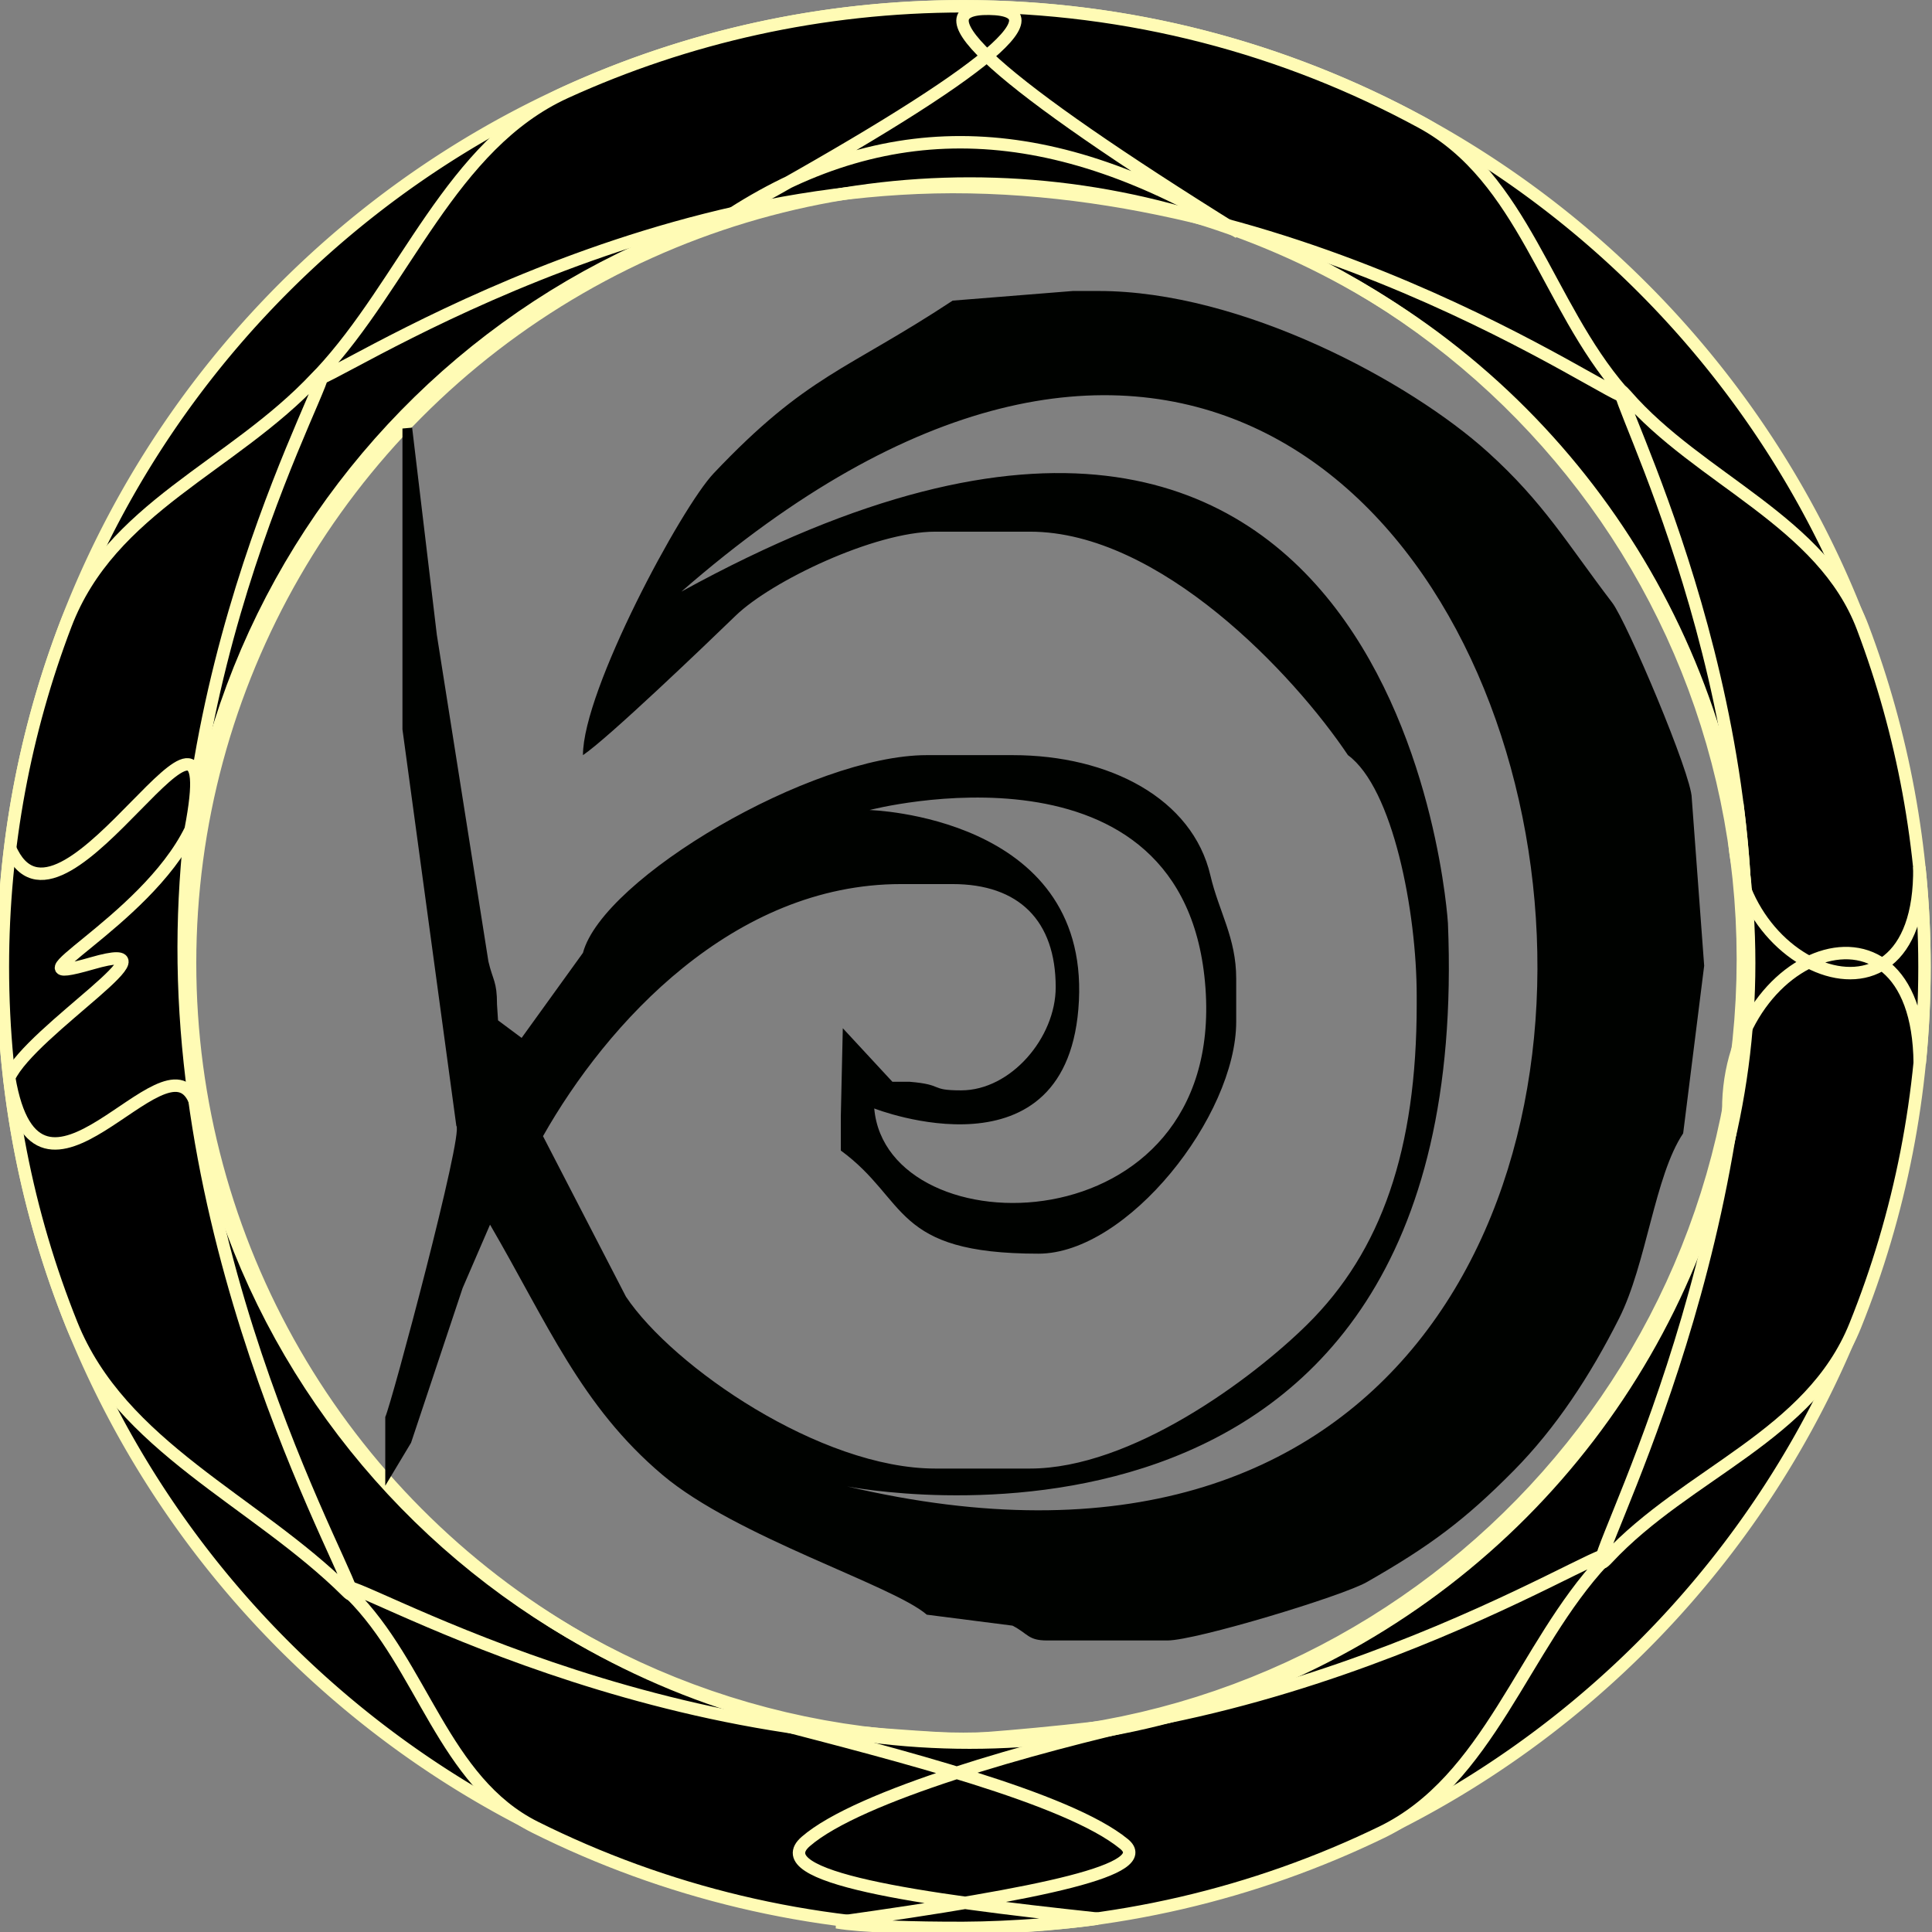 <?xml version="1.0" standalone="no"?>
<!DOCTYPE svg PUBLIC "-//W3C//DTD SVG 20010904//EN" "http://www.w3.org/TR/2001/REC-SVG-20010904/DTD/svg10.dtd">
<!-- Created using Krita: https://krita.org -->
<svg xmlns="http://www.w3.org/2000/svg" 
    xmlns:xlink="http://www.w3.org/1999/xlink"
    xmlns:krita="http://krita.org/namespaces/svg/krita"
    xmlns:sodipodi="http://sodipodi.sourceforge.net/DTD/sodipodi-0.dtd"
    width="408pt"
    height="408pt"
    viewBox="0 0 408 408">
<rect x="0" y="0" width="408" height="408" fill="#808080" stroke="none"/>
<defs/>
<path id="shape0" transform="matrix(1.094 0 0 1.094 0.607 1.326)" fill="#000000" fill-rule="evenodd" stroke="#fffbb5" stroke-width="2.4" stroke-linecap="square" stroke-linejoin="bevel" d="M370.8 185.4L370.797 184.303L370.787 183.207L370.771 182.112L370.749 181.019L370.721 179.928L370.686 178.838L370.645 177.75L370.598 176.663L370.544 175.578L370.485 174.495L370.419 173.413L370.347 172.333L370.268 171.255L370.184 170.179L370.094 169.104L369.997 168.031L369.894 166.959L369.786 165.89L369.671 164.822L369.55 163.756L369.423 162.692L369.29 161.63L369.152 160.57L369.007 159.511L368.856 158.455L368.699 157.4L368.537 156.347L368.368 155.297L368.194 154.248L368.014 153.201L367.828 152.156L367.636 151.114L367.438 150.073L367.235 149.034L367.026 147.998L366.811 146.963L366.59 145.931L366.363 144.901L366.131 143.873L365.893 142.847L365.65 141.823L365.401 140.802L365.146 139.782L364.886 138.765L364.62 137.751L364.348 136.738L364.071 135.728L363.788 134.72L363.5 133.714L363.206 132.711L362.907 131.71L362.602 130.712L362.292 129.716L361.976 128.722L361.655 127.731L361.329 126.742L360.997 125.755L360.66 124.771L360.317 123.79L359.97 122.811L359.616 121.835L359.258 120.861L358.894 119.89L358.521 118.911L358.143 117.934L357.759 116.961L357.37 115.99L356.975 115.022L356.576 114.056L356.171 113.093L355.761 112.133L355.345 111.176L354.924 110.222L354.499 109.27L354.068 108.321L353.631 107.375L353.19 106.432L352.743 105.492L352.292 104.555L351.835 103.621L351.373 102.689L350.907 101.761L350.435 100.835L349.958 99.913L349.476 98.994L348.989 98.077L348.497 97.164L348.001 96.254L347.499 95.347L346.992 94.443L346.481 93.542L345.964 92.644L345.443 91.749L344.917 90.858L344.386 89.97L343.85 89.085L343.31 88.203L342.765 87.325L342.215 86.449L341.66 85.578L341.1 84.709L340.536 83.844L339.967 82.982L339.394 82.123L338.816 81.268L338.233 80.416L337.646 79.568L337.054 78.723L336.457 77.881L335.856 77.043L335.251 76.209L334.64 75.378L334.026 74.55L333.407 73.726L332.783 72.906L332.155 72.089L331.523 71.276L330.886 70.466L330.245 69.66L329.599 68.858L328.949 68.059L328.295 67.264L327.636 66.473L326.973 65.685L326.306 64.901L325.635 64.121L324.939 63.322L324.239 62.527L323.534 61.736L322.825 60.949L322.112 60.166L321.394 59.388L320.672 58.613L319.945 57.842L319.214 57.076L318.479 56.314L317.739 55.556L316.995 54.802L316.247 54.053L315.495 53.307L314.738 52.566L313.978 51.83L313.213 51.097L312.443 50.369L311.67 49.645L310.893 48.926L310.111 48.211L309.326 47.501L308.536 46.795L307.742 46.093L306.944 45.396L306.143 44.703L305.337 44.015L304.527 43.331L303.714 42.652L302.896 41.978L302.074 41.308L301.249 40.643L300.42 39.982L299.587 39.326L298.75 38.675L297.909 38.028L297.064 37.386L296.216 36.749L295.364 36.117L294.508 35.489L293.649 34.866L292.786 34.248L291.919 33.635L291.048 33.026L290.174 32.423L289.296 31.824L288.415 31.23L287.53 30.641L286.641 30.058L285.749 29.479L284.854 28.905L283.955 28.336L283.052 27.772L282.146 27.213L281.237 26.659L280.324 26.11L279.407 25.567L278.488 25.028L277.565 24.495L276.638 23.967L275.709 23.444L274.776 22.926L273.84 22.413L272.585 21.737L271.325 21.071L270.059 20.413L268.787 19.766L267.509 19.128L266.227 18.499L264.938 17.88L263.644 17.271L262.345 16.671L261.04 16.081L259.73 15.501L258.414 14.931L257.094 14.371L255.768 13.82L254.437 13.28L253.101 12.749L251.759 12.229L250.413 11.719L249.062 11.219L247.706 10.729L246.345 10.25L244.979 9.781L243.609 9.322L242.233 8.873L240.853 8.435L239.469 8.008L238.079 7.591L236.686 7.185L235.287 6.789L233.884 6.404L232.477 6.03L231.066 5.666L229.65 5.314L228.23 4.972L226.806 4.641L225.377 4.321L223.944 4.012L222.508 3.714L221.067 3.428L219.622 3.152L218.174 2.888L216.721 2.635L215.265 2.393L213.804 2.162L212.34 1.943L210.873 1.736L209.401 1.539L207.926 1.355L206.448 1.182L204.966 1.02L203.48 0.87L201.991 0.732L200.499 0.606L199.003 0.491L197.504 0.389L196.002 0.298L194.497 0.219L192.988 0.152L191.477 0.098L189.962 0.055L188.444 0.025L186.924 0.006L185.4 0L184.096 0.004L182.795 0.018L181.496 0.04L180.198 0.072L178.904 0.112L177.611 0.161L176.32 0.218L175.032 0.285L173.747 0.36L172.463 0.444L171.182 0.537L169.904 0.638L168.627 0.748L167.354 0.867L166.083 0.994L164.814 1.13L163.548 1.274L162.284 1.427L161.024 1.588L159.765 1.758L158.51 1.936L157.257 2.122L156.007 2.317L154.76 2.52L153.515 2.731L152.274 2.951L151.035 3.179L149.799 3.415L148.566 3.659L147.336 3.911L146.109 4.172L144.885 4.44L143.664 4.717L142.446 5.001L141.231 5.294L140.019 5.594L138.811 5.903L137.605 6.219L136.403 6.543L135.204 6.875L134.009 7.215L132.816 7.563L131.627 7.918L130.441 8.281L129.259 8.652L128.08 9.031L126.905 9.417L125.733 9.81L124.564 10.212L123.399 10.621L122.238 11.037L121.08 11.461L119.926 11.892L118.775 12.331L117.628 12.777L116.485 13.231L115.346 13.692L114.21 14.16L113.078 14.636L111.95 15.118L110.826 15.608L109.706 16.106L108.589 16.61L107.533 17.095L106.481 17.587L105.433 18.085L104.388 18.589L103.346 19.1L102.309 19.617L101.275 20.14L100.244 20.67L99.218 21.206L98.195 21.748L97.176 22.296L96.161 22.85L95.15 23.411L94.142 23.977L93.139 24.55L92.139 25.129L91.144 25.714L90.152 26.304L89.164 26.901L88.181 27.504L87.201 28.113L86.226 28.727L85.254 29.348L84.287 29.974L83.324 30.606L82.365 31.244L81.41 31.888L80.46 32.537L79.513 33.192L78.571 33.853L77.633 34.52L76.7 35.192L75.771 35.87L74.846 36.553L73.926 37.242L73.01 37.937L72.099 38.637L71.192 39.343L70.29 40.054L69.392 40.77L68.498 41.493L67.609 42.22L66.725 42.953L65.846 43.691L64.971 44.434L64.101 45.183L63.235 45.937L62.374 46.697L61.518 47.461L60.667 48.231L59.821 49.006L58.979 49.786L58.142 50.572L57.31 51.362L56.483 52.157L55.661 52.958L54.844 53.763L54.032 54.574L53.224 55.389L52.422 56.21L51.625 57.035L50.833 57.866L50.046 58.701L49.273 59.532L48.505 60.367L47.741 61.207L46.983 62.052L46.23 62.902L45.483 63.756L44.74 64.615L44.002 65.478L43.27 66.346L42.543 67.218L41.821 68.095L41.105 68.977L40.393 69.863L39.688 70.753L38.987 71.648L38.292 72.547L37.602 73.451L36.918 74.358L36.239 75.27L35.565 76.187L34.897 77.108L34.235 78.033L33.578 78.962L32.927 79.895L32.281 80.833L31.641 81.774L31.006 82.72L30.378 83.67L29.755 84.624L29.137 85.582L28.526 86.544L27.92 87.51L27.32 88.48L26.725 89.454L26.137 90.432L25.554 91.414L24.977 92.4L24.407 93.389L23.842 94.383L23.283 95.38L22.73 96.381L22.183 97.386L21.642 98.394L21.107 99.406L20.578 100.422L20.055 101.442L19.539 102.465L19.028 103.492L18.524 104.522L18.026 105.556L17.534 106.593L17.049 107.634L16.569 108.679L16.096 109.727L15.629 110.778L15.169 111.833L14.715 112.891L14.267 113.953L13.826 115.018L13.391 116.086L12.963 117.158L12.541 118.233L12.126 119.311L11.755 120.29L11.39 121.271L11.031 122.255L10.677 123.242L10.328 124.231L9.985 125.223L9.647 126.217L9.314 127.214L8.987 128.214L8.666 129.216L8.35 130.22L8.04 131.227L7.735 132.236L7.436 133.248L7.142 134.262L6.854 135.278L6.572 136.297L6.296 137.318L6.025 138.341L5.76 139.367L5.5 140.395L5.246 141.426L4.998 142.458L4.756 143.493L4.52 144.53L4.289 145.569L4.064 146.611L3.845 147.654L3.632 148.7L3.425 149.748L3.223 150.797L3.028 151.849L2.838 152.904L2.655 153.96L2.477 155.018L2.306 156.078L2.14 157.14L1.98 158.204L1.827 159.27L1.679 160.339L1.538 161.409L1.403 162.48L1.274 163.554L1.15 164.63L1.034 165.707L0.923 166.787L0.818 167.868L0.72 168.951L0.627 170.036L0.542 171.122L0.462 172.211L0.389 173.301L0.321 174.392L0.261 175.486L0.206 176.581L0.158 177.678L0.116 178.776L0.081 179.876L0.052 180.978L0.029 182.081L0.013 183.186L0.003 184.292L0 185.4L0.004 186.56L0.014 187.719L0.032 188.876L0.057 190.031L0.088 191.185L0.127 192.337L0.173 193.486L0.226 194.635L0.286 195.781L0.352 196.925L0.426 198.068L0.506 199.209L0.594 200.348L0.688 201.484L0.789 202.619L0.897 203.752L1.012 204.883L1.133 206.012L1.261 207.139L1.396 208.264L1.537 209.387L1.686 210.507L1.841 211.626L2.002 212.742L2.17 213.857L2.345 214.969L2.526 216.079L2.714 217.186L2.909 218.292L3.11 219.395L3.317 220.496L3.531 221.595L3.752 222.691L3.978 223.785L4.212 224.876L4.451 225.966L4.697 227.052L4.95 228.137L5.208 229.219L5.473 230.298L5.745 231.375L6.022 232.45L6.306 233.521L6.596 234.591L6.893 235.658L7.195 236.722L7.504 237.783L7.819 238.842L8.139 239.899L8.466 240.952L8.8 242.003L9.139 243.052L9.484 244.097L9.835 245.14L10.192 246.18L10.556 247.217L10.925 248.251L11.3 249.283L11.681 250.312L12.068 251.337L12.461 252.36L12.86 253.38L13.264 254.397L13.72 255.522L14.182 256.644L14.652 257.761L15.129 258.875L15.613 259.985L16.104 261.092L16.602 262.194L17.107 263.293L17.619 264.388L18.138 265.478L18.664 266.565L19.197 267.648L19.736 268.727L20.282 269.802L20.835 270.873L21.395 271.94L21.961 273.003L22.534 274.062L23.114 275.116L23.7 276.167L24.293 277.213L24.893 278.255L25.499 279.293L26.112 280.326L26.731 281.355L27.356 282.38L27.988 283.4L28.627 284.416L29.271 285.427L29.922 286.434L30.58 287.437L31.244 288.435L31.914 289.428L32.59 290.417L33.272 291.401L33.961 292.381L34.656 293.356L35.356 294.326L36.063 295.292L36.776 296.253L37.495 297.209L38.22 298.16L38.951 299.106L39.688 300.048L40.431 300.985L41.18 301.917L41.935 302.843L42.695 303.765L43.462 304.682L44.234 305.594L45.012 306.501L45.795 307.402L46.584 308.299L47.379 309.191L48.18 310.077L48.986 310.958L49.798 311.834L50.615 312.704L51.438 313.57L52.267 314.43L53.1 315.285L53.94 316.134L54.784 316.978L55.452 317.637L56.123 318.293L56.797 318.945L57.474 319.594L58.154 320.24L58.838 320.883L59.525 321.521L60.215 322.157L60.909 322.789L61.606 323.417L62.306 324.042L63.009 324.664L63.715 325.282L64.424 325.896L65.137 326.507L65.853 327.115L66.571 327.719L67.293 328.319L68.018 328.916L68.746 329.509L69.477 330.098L70.211 330.684L70.948 331.266L71.688 331.845L72.431 332.419L73.178 332.991L73.927 333.558L74.679 334.122L75.434 334.682L76.192 335.238L76.952 335.791L77.716 336.339L78.483 336.884L79.252 337.425L80.025 337.963L80.8 338.496L81.578 339.026L82.359 339.552L83.142 340.074L83.929 340.592L84.718 341.106L85.51 341.617L86.305 342.123L87.102 342.625L87.902 343.124L88.705 343.619L89.511 344.109L90.319 344.596L91.13 345.078L91.944 345.557L92.76 346.031L93.579 346.502L94.4 346.968L95.224 347.431L96.051 347.889L96.88 348.343L97.712 348.793L98.547 349.239L99.383 349.681L100.223 350.119L101.065 350.552L101.909 350.982L102.756 351.407L103.943 351.994L105.136 352.572L106.332 353.143L107.534 353.705L108.74 354.259L109.951 354.804L111.166 355.341L112.386 355.869L113.611 356.389L114.839 356.9L116.073 357.403L117.311 357.897L118.553 358.383L119.799 358.86L121.05 359.328L122.305 359.787L123.564 360.238L124.827 360.679L126.095 361.112L127.367 361.536L128.642 361.951L129.922 362.357L131.206 362.754L132.493 363.142L133.785 363.52L135.08 363.89L136.38 364.25L137.683 364.602L138.99 364.944L140.3 365.276L141.615 365.6L142.933 365.914L144.254 366.218L145.579 366.513L146.908 366.799L148.24 367.075L149.576 367.342L150.915 367.599L152.258 367.846L153.603 368.084L154.953 368.312L156.305 368.53L157.661 368.739L159.02 368.938L160.382 369.126L161.747 369.305L163.116 369.474L164.487 369.634L165.861 369.783L167.239 369.922L168.619 370.051L170.002 370.17L171.389 370.278L172.778 370.377L174.169 370.465L175.564 370.544L176.961 370.611L178.361 370.669L179.764 370.716L181.169 370.753L182.577 370.779L183.987 370.795L185.4 370.8L186.777 370.795L188.151 370.78L189.523 370.755L190.892 370.72L192.259 370.675L193.623 370.621L194.985 370.556L196.344 370.482L197.701 370.398L199.055 370.305L200.406 370.201L201.755 370.089L203.101 369.966L204.444 369.834L205.784 369.692L207.122 369.541L208.456 369.38L209.788 369.21L211.116 369.031L212.442 368.842L213.764 368.644L215.084 368.436L216.4 368.22L217.714 367.994L219.024 367.759L220.331 367.514L221.634 367.261L222.935 366.998L224.232 366.727L225.526 366.446L226.816 366.157L228.103 365.858L229.386 365.551L230.667 365.234L231.943 364.909L233.216 364.575L234.485 364.233L235.751 363.881L237.013 363.521L238.272 363.152L239.527 362.774L240.778 362.388L242.025 361.994L243.268 361.59L244.508 361.179L245.744 360.758L246.975 360.33L248.203 359.893L249.427 359.447L250.647 358.993L251.862 358.531L253.074 358.061L254.281 357.582L255.485 357.096L256.684 356.601L257.879 356.098L259.069 355.587L260.255 355.068L261.437 354.54L262.615 354.005L263.788 353.462L264.957 352.911L266.121 352.352L267.107 351.871L268.09 351.384L269.069 350.891L270.045 350.393L271.018 349.89L271.987 349.38L272.953 348.866L273.916 348.345L274.875 347.819L275.831 347.288L276.783 346.751L277.732 346.209L278.677 345.662L279.619 345.109L280.557 344.55L281.491 343.986L282.422 343.417L283.35 342.843L284.274 342.263L285.194 341.678L286.11 341.088L287.023 340.493L287.932 339.892L288.837 339.286L289.738 338.675L290.636 338.059L291.53 337.438L292.42 336.812L293.306 336.18L294.188 335.544L295.067 334.902L295.941 334.256L296.812 333.604L297.678 332.948L298.541 332.287L299.4 331.62L300.254 330.949L301.105 330.273L301.951 329.592L302.794 328.906L303.632 328.215L304.466 327.52L305.296 326.819L306.122 326.114L306.944 325.405L307.761 324.69L308.575 323.971L309.384 323.247L310.188 322.519L310.989 321.785L311.785 321.048L312.577 320.305L313.364 319.558L314.147 318.807L314.926 318.051L315.7 317.29L316.47 316.525L317.235 315.756L317.996 314.982L318.752 314.204L319.504 313.421L320.251 312.634L320.994 311.842L321.726 311.053L322.454 310.26L323.177 309.462L323.895 308.66L324.609 307.854L325.318 307.044L326.022 306.229L326.722 305.411L327.417 304.588L328.108 303.762L328.793 302.931L329.474 302.096L330.151 301.257L330.822 300.414L331.489 299.568L332.151 298.717L332.808 297.862L333.46 297.004L334.107 296.141L334.749 295.275L335.387 294.405L336.019 293.531L336.647 292.653L337.269 291.771L337.887 290.886L338.499 289.996L339.106 289.104L339.709 288.207L340.306 287.307L340.898 286.403L341.485 285.495L342.067 284.584L342.644 283.669L343.215 282.75L343.781 281.828L344.342 280.903L344.898 279.974L345.449 279.041L345.994 278.105L346.534 277.166L347.068 276.223L347.597 275.276L348.121 274.327L348.639 273.373L349.152 272.417L349.66 271.457L350.162 270.494L350.659 269.527L351.15 268.558L351.635 267.585L352.115 266.608L352.59 265.629L353.058 264.646L353.522 263.66L353.979 262.671L354.431 261.679L354.877 260.684L355.318 259.686L355.753 258.684L356.182 257.68L356.605 256.673L357.023 255.662L357.435 254.649L357.843 253.628L358.244 252.605L358.64 251.579L359.03 250.55L359.414 249.518L359.792 248.483L360.164 247.445L360.53 246.404L360.89 245.361L361.243 244.315L361.591 243.265L361.933 242.214L362.269 241.159L362.598 240.102L362.921 239.042L363.239 237.979L363.55 236.914L363.854 235.846L364.153 234.775L364.445 233.702L364.731 232.627L365.011 231.548L365.284 230.468L365.551 229.384L365.812 228.298L366.066 227.21L366.314 226.119L366.556 225.026L366.791 223.931L367.019 222.833L367.241 221.733L367.457 220.63L367.666 219.525L367.869 218.418L368.065 217.308L368.254 216.196L368.437 215.082L368.613 213.966L368.782 212.848L368.945 211.727L369.101 210.604L369.251 209.479L369.393 208.352L369.529 207.223L369.658 206.092L369.781 204.959L369.896 203.823L370.005 202.686L370.107 201.547L370.202 200.406L370.29 199.262L370.371 198.117L370.445 196.97L370.512 195.821L370.572 194.671L370.625 193.518L370.672 192.364L370.711 191.207L370.743 190.049L370.768 188.89L370.786 187.728L370.796 186.565L370.8 185.4M335.88 183.96L335.829 180.015L335.678 176.094L335.427 172.2L335.078 168.333L334.633 164.496L334.091 160.688L333.456 156.911L332.727 153.167L331.906 149.456L330.994 145.781L329.993 142.141L328.904 138.539L327.728 134.976L326.466 131.453L325.119 127.97L323.689 124.53L322.178 121.134L320.585 117.783L318.913 114.477L317.163 111.219L315.335 108.01L313.432 104.85L311.454 101.742L309.403 98.685L307.279 95.682L305.085 92.734L302.821 89.842L300.489 87.008L298.09 84.231L295.624 81.515L293.094 78.859L290.501 76.266L287.845 73.736L285.129 71.27L282.352 68.871L279.518 66.539L276.626 64.275L273.678 62.081L270.675 59.957L267.618 57.906L264.51 55.928L261.35 54.025L258.141 52.197L254.883 50.447L251.577 48.775L248.226 47.182L244.83 45.671L241.39 44.241L237.907 42.894L234.384 41.632L230.821 40.456L227.219 39.367L223.579 38.366L219.904 37.454L216.193 36.633L212.449 35.904L208.672 35.269L204.864 34.727L201.027 34.282L197.16 33.933L193.266 33.682L189.345 33.531L185.4 33.48L181.455 33.531L177.534 33.682L173.64 33.933L169.773 34.282L165.936 34.727L162.128 35.269L158.351 35.904L154.607 36.633L150.896 37.454L147.221 38.366L143.581 39.367L139.979 40.456L136.416 41.632L132.893 42.894L129.41 44.241L125.97 45.671L122.574 47.182L119.223 48.775L115.917 50.447L112.659 52.197L109.45 54.025L106.29 55.928L103.182 57.906L100.125 59.957L97.122 62.081L94.174 64.275L91.282 66.539L88.448 68.871L85.671 71.27L82.955 73.736L80.299 76.266L77.706 78.859L75.176 81.515L72.71 84.231L70.311 87.008L67.979 89.842L65.715 92.734L63.521 95.682L61.397 98.685L59.346 101.742L57.368 104.85L55.465 108.01L53.638 111.219L51.887 114.477L50.215 117.783L48.622 121.134L47.111 124.53L45.681 127.97L44.334 131.453L43.072 134.976L41.896 138.539L40.807 142.141L39.806 145.781L38.894 149.456L38.073 153.167L37.344 156.911L36.709 160.688L36.167 164.496L35.722 168.333L35.373 172.2L35.122 176.094L34.971 180.015L34.92 183.96L34.971 187.905L35.122 191.826L35.373 195.72L35.722 199.587L36.167 203.424L36.709 207.232L37.344 211.009L38.073 214.753L38.894 218.464L39.806 222.139L40.807 225.779L41.896 229.381L43.072 232.944L44.334 236.467L45.681 239.95L47.111 243.39L48.622 246.786L50.215 250.137L51.887 253.443L53.638 256.701L55.465 259.91L57.368 263.07L59.346 266.178L61.397 269.235L63.521 272.237L65.715 275.186L67.979 278.078L70.311 280.912L72.71 283.689L75.176 286.405L77.706 289.061L80.299 291.654L82.955 294.184L85.671 296.65L88.448 299.049L91.282 301.381L94.174 303.645L97.122 305.839L100.125 307.963L103.182 310.014L106.29 311.992L109.45 313.895L112.659 315.723L115.917 317.473L119.223 319.145L122.574 320.738L125.97 322.249L129.41 323.679L132.893 325.026L136.416 326.288L139.979 327.464L143.581 328.553L147.221 329.554L150.896 330.466L154.607 331.287L158.351 332.016L162.128 332.651L165.936 333.193L169.773 333.638L173.64 333.987L177.534 334.238L181.455 334.389L185.4 334.44L189.345 334.389L193.266 334.238L197.16 333.987L201.027 333.638L204.864 333.193L208.672 332.651L212.449 332.016L216.193 331.287L219.904 330.466L223.579 329.554L227.219 328.553L230.821 327.464L234.384 326.288L237.907 325.026L241.39 323.679L244.83 322.249L248.226 320.738L251.577 319.145L254.883 317.473L258.141 315.723L261.35 313.895L264.51 311.992L267.618 310.014L270.675 307.963L273.678 305.839L276.626 303.645L279.518 301.381L282.352 299.049L285.129 296.65L287.845 294.184L290.501 291.654L293.094 289.061L295.624 286.405L298.09 283.689L300.489 280.912L302.821 278.078L305.085 275.186L307.279 272.237L309.403 269.235L311.454 266.178L313.432 263.07L315.335 259.91L317.163 256.701L318.913 253.443L320.585 250.137L322.178 246.786L323.689 243.39L325.119 239.95L326.466 236.467L327.728 232.944L328.904 229.381L329.993 225.779L330.994 222.139L331.906 218.464L332.727 214.753L333.456 211.009L334.091 207.232L334.633 203.424L335.078 199.587L335.427 195.72L335.678 191.826L335.829 187.905L335.88 183.96" sodipodi:nodetypes="cccccccccccccccccccccccccccccccccccccccccccccccccccccccccccccccccccccccccccccccccccccccccccccccccccccccccccccccccccccccccccccccccccccccccccccccccccccccccccccccccccccccccccccccccccccccccccccccccccccccccccccccccccccccccccccccccccccccccccccccccccccccccccccccccccccccccccccccccccccccccccccccccccccccccccccccccccccccccccccccccccccccccccccccccccccccccccccccccccccccccccccccccccccccccccccccccccccccccccccccccccccccccccccccccccccccccccccccccccccccccccccccccccccccccccccccccccccccccccccccccccccccccccccccccccccccccccccccccccccccccccccccccccccccccccccccccccccccccccccccccccccccccccccccccccccccccccccccccccccccccccccccccccccccccccccccccccccccccccccccccccccccccccccccccccccccccccccccccccccccccccccccccccccccccccccccccccccccccccccccccccccccccccccccccccccccccccccccccccccccccccccccccccccccccccccccccccccccccccccccccccccccccccccccccccccccccccccccccccccccccccccccccccccccccccccccccccccccccccccccccccccccccccccccccccccccccccccccccccccccccccccccccccccccccccccccccccccccccccccccccccccccccccccccccccccccccccccccccccccccccccccccccccccccccccccccccccccccccccccccccccccccccccccccccccccccccccccccccccccccccccccccccccccccccccccccccccccccccccccccccccccccccccccccccccccccccccccccccccccccccccccccccccccccccccccccccccccccccccccccccccccccccccccccccccccccccccccccccccccccccccccccccccccccccccccc"/><path id="shape01" transform="matrix(1.094 0 0 1.094 66.786 1.326)" fill="#000000" fill-rule="evenodd" stroke="#fffbb5" stroke-width="2.4" stroke-linecap="square" stroke-linejoin="bevel" d="M252.041 74.358C237.479 57.535 233.068 33.123 213.373 22.413C187.087 8.12 156.958 2.22233e-15 124.933 0C97.535 -1.90123e-15 71.525 5.943 48.122 16.61C25.913 26.733 17.179 53.373 0.707 70.963C-7.333 79.549 54.392 33.605 126.133 34.92C199.755 36.27 259.205 82.634 252.041 74.358Z" sodipodi:nodetypes="ccccccc"/><path id="shape02" transform="matrix(1.094 0 0 1.094 154.532 1.849)" fill="#000000" fill-rule="evenodd" stroke="#fffbb5" stroke-width="2.4" stroke-linecap="square" stroke-linejoin="bevel" d="M49.68 0.002C64.142 0.208 47.582 13.408 0 39.602C30.906 19.755 62.418 21.542 97.92 43.202C51.298 14.196 35.218 -0.204 49.68 0.002Z" sodipodi:nodetypes="cccz"/><path id="shape03" transform="matrix(1.094 0 0 1.094 338.101 82.565)" fill="#000000" fill-rule="evenodd" stroke="#fffbb5" stroke-width="2.4" stroke-linecap="square" stroke-linejoin="bevel" d="M62.435 111.172C62.435 88.11 58.224 66.031 50.529 45.662C42.751 25.075 18.966 17.15 4.821 0.809C-2.2 -7.303 29.489 46.785 27.995 110.452C26.39 178.825 -6.794 233.959 1.257 225.329C16.677 208.8 40.482 201.735 49.07 180.421C57.69 159.026 62.435 135.653 62.435 111.172Z" sodipodi:nodetypes="ccccccc"/><path id="shape04" transform="matrix(1.094 0 0 1.094 364.979 169.499)" fill="#000000" fill-rule="evenodd" stroke="#fffbb5" stroke-width="2.4" stroke-linecap="square" stroke-linejoin="bevel" d="M37.876 31.742C37.876 25.223 37.539 18.783 36.883 12.438C37.377 49.614 -4.143 30.499 1.721 0C3.002 9.904 3.687 20.328 3.436 31.022C3.166 42.513 2.004 53.63 0.297 64.133C-3.838 29.366 36.631 12.987 36.956 50.321C37.565 44.211 37.876 38.013 37.876 31.742Z" sodipodi:nodetypes="ccccccc"/><path id="shape05" transform="matrix(1.094 0 0 1.094 73.052 328.375)" fill="#000000" fill-rule="evenodd" stroke="#fffbb5" stroke-width="2.4" stroke-linecap="square" stroke-linejoin="bevel" d="M0.921 7.523C14.901 21.402 18.753 43.701 36.564 52.585C61.446 64.996 89.512 71.978 119.207 71.978C148.141 71.978 175.526 65.35 199.929 53.53C220.668 43.484 227.203 17.741 242.751 1.074C250.424 -7.15 190.769 34.523 120.407 35.618C49.358 36.723 -8.02 -1.353 0.921 7.523Z" sodipodi:nodetypes="ccccccc"/><path id="shape06" transform="matrix(1.094 0 0 1.094 163.12 363.262)" fill="#000000" fill-rule="evenodd" stroke="#fffbb5" stroke-width="2.4" stroke-linecap="square" stroke-linejoin="bevel" d="M12.433 39.022C17.003 39.828 27.541 40.13 36.913 40.102C46.284 40.074 57.816 39.07 62.735 38.318C27.755 34.596 -1.487 30.303 6.433 23.422C16.645 14.55 50.467 5.118 73.313 0C59.934 2.072 39.156 3.774 36.911 3.734C34.666 3.693 12.107 2.437 0 0.424C23.908 6.659 57.008 14.984 67.873 23.902C73.838 28.799 52.824 33.374 12.433 39.022Z" sodipodi:nodetypes="czcsczcsc"/><path id="shape07" transform="matrix(1.094 0 0 1.094 0.607 78.733)" fill="#000000" fill-rule="evenodd" stroke="#fffbb5" stroke-width="2.4" stroke-linecap="square" stroke-linejoin="bevel" d="M60.495 0.916C44.204 18.313 20.779 25.91 12.126 48.584C4.291 69.114 0 91.392 0 114.674C0 139.059 4.708 162.344 13.264 183.671C22.758 207.334 48.639 217.613 66.435 235.28C73.518 242.311 35.907 183.34 34.92 113.954C33.959 46.386 68.622 -7.762 60.495 0.916Z" sodipodi:nodetypes="ccccccc"/><path id="shape08" transform="matrix(1.094 0 0 1.094 1.937 161.418)" fill="#000000" fill-rule="evenodd" stroke="#fffbb5" stroke-width="2.4" stroke-linecap="square" stroke-linejoin="bevel" d="M0.585 17.045C10.896 37.132 42.393 -25.594 35.025 12.605C26.221 30.639 -2.304 43.679 16.005 38.405C34.313 33.132 4.237 51.306 0 60.47C5.509 92.965 30.049 51.23 35.774 64.857" sodipodi:nodetypes="cczcc"/><circle id="shape09" transform="matrix(1.094 0 0 1.094 40.139 38.757)" r="150.48" cx="150.48" cy="150.48" fill="none" stroke="#fffbb5" stroke-width="2.4" stroke-linecap="square" stroke-linejoin="bevel"/><path id="path2004-4" transform="matrix(0.868 0 0 0.868 81.36 61.452)" fill="#000200" fill-rule="evenodd" stroke-opacity="0" stroke="#000000" stroke-width="0" stroke-linecap="square" stroke-linejoin="bevel" d="M234.215 112.925C245.176 120.956 250.944 151.027 250.944 171.479L250.944 173.57C250.944 208.856 242.385 233.623 224.285 251.47C210.763 264.803 181.491 286.496 156.841 286.496L133.837 286.496C105.934 286.496 70.022 261.797 58.554 244.671L38.377 205.627C53.927 178.111 84.69 144.294 125.472 144.294L138.019 144.294C154.187 144.294 163.114 153.219 163.114 169.388C163.114 181.672 152.2 194.482 140.111 194.482C132.235 194.482 136.156 193.106 127.564 192.391L123.381 192.391L111.316 179.361L110.834 200.756L110.834 209.12C127.348 221.22 123.258 234.215 158.931 234.215C180.562 234.215 207.03 200.723 207.03 177.753L207.03 167.296C207.03 157.33 202.814 151.038 200.755 142.202C196.39 123.465 176.136 112.925 152.658 112.925L131.746 112.925C103.742 112.925 52.951 142.846 48.098 161.023L33.175 181.718L27.437 177.449L27.186 173.57C27.186 167.922 26.187 167.804 25.094 163.114L12.547 83.648L6.538 33.246L4.182 33.459L4.182 106.652L17.288 203.093C19.136 204.806 1.498 270.826 0 273.948L0 290.678L6.274 280.221L18.821 242.58L25.49 227.154C39.446 251.112 47.619 271.309 67.456 288.049C85.373 303.168 123.5 314.878 131.746 322.045L152.59 324.711C156.432 326.664 156.334 328.32 161.023 328.32L190.3 328.32C197.168 328.32 232.758 317.572 238.824 314.108C254.008 305.432 262.579 299.107 274.502 287.05C284.837 276.6 293.144 263.909 300.172 249.983C306.894 236.663 308.809 215.334 315.772 204.938L320.884 164.16L317.863 123.382C317.863 117.773 302.1 80.534 298.504 75.822C287.501 61.399 281.9 51.533 268.228 39.178C249.257 22.034 208.395 0 173.57 0L167.296 0L138.044 2.342C112.092 19.453 102.676 20.319 79.906 44.355C71.995 52.705 48.098 97.096 48.098 112.925C54.163 108.863 78.136 85.885 85.258 78.984C93.941 70.57 119.041 58.554 133.837 58.554L156.841 58.554C188.459 58.554 221.053 93.269 234.215 112.925ZM112.392 290.842C112.392 290.842 265.395 321.291 258.544 153.825C258.544 153.825 247.887 -23.536 72.048 73.137C297.269 -123.419 381.102 354.059 112.392 290.842ZM117.826 126.28C117.826 126.28 194.993 106.133 199.555 169.615C204.116 233.097 122.008 233.477 118.967 198.885C118.967 198.885 166.573 217.596 168.764 172.656C170.956 127.715 117.826 126.28 117.826 126.28Z" sodipodi:nodetypes="ccccccccccccccccccccccccccccccccccccccccccccccccccccccccccccccccccccc"/>
</svg>
